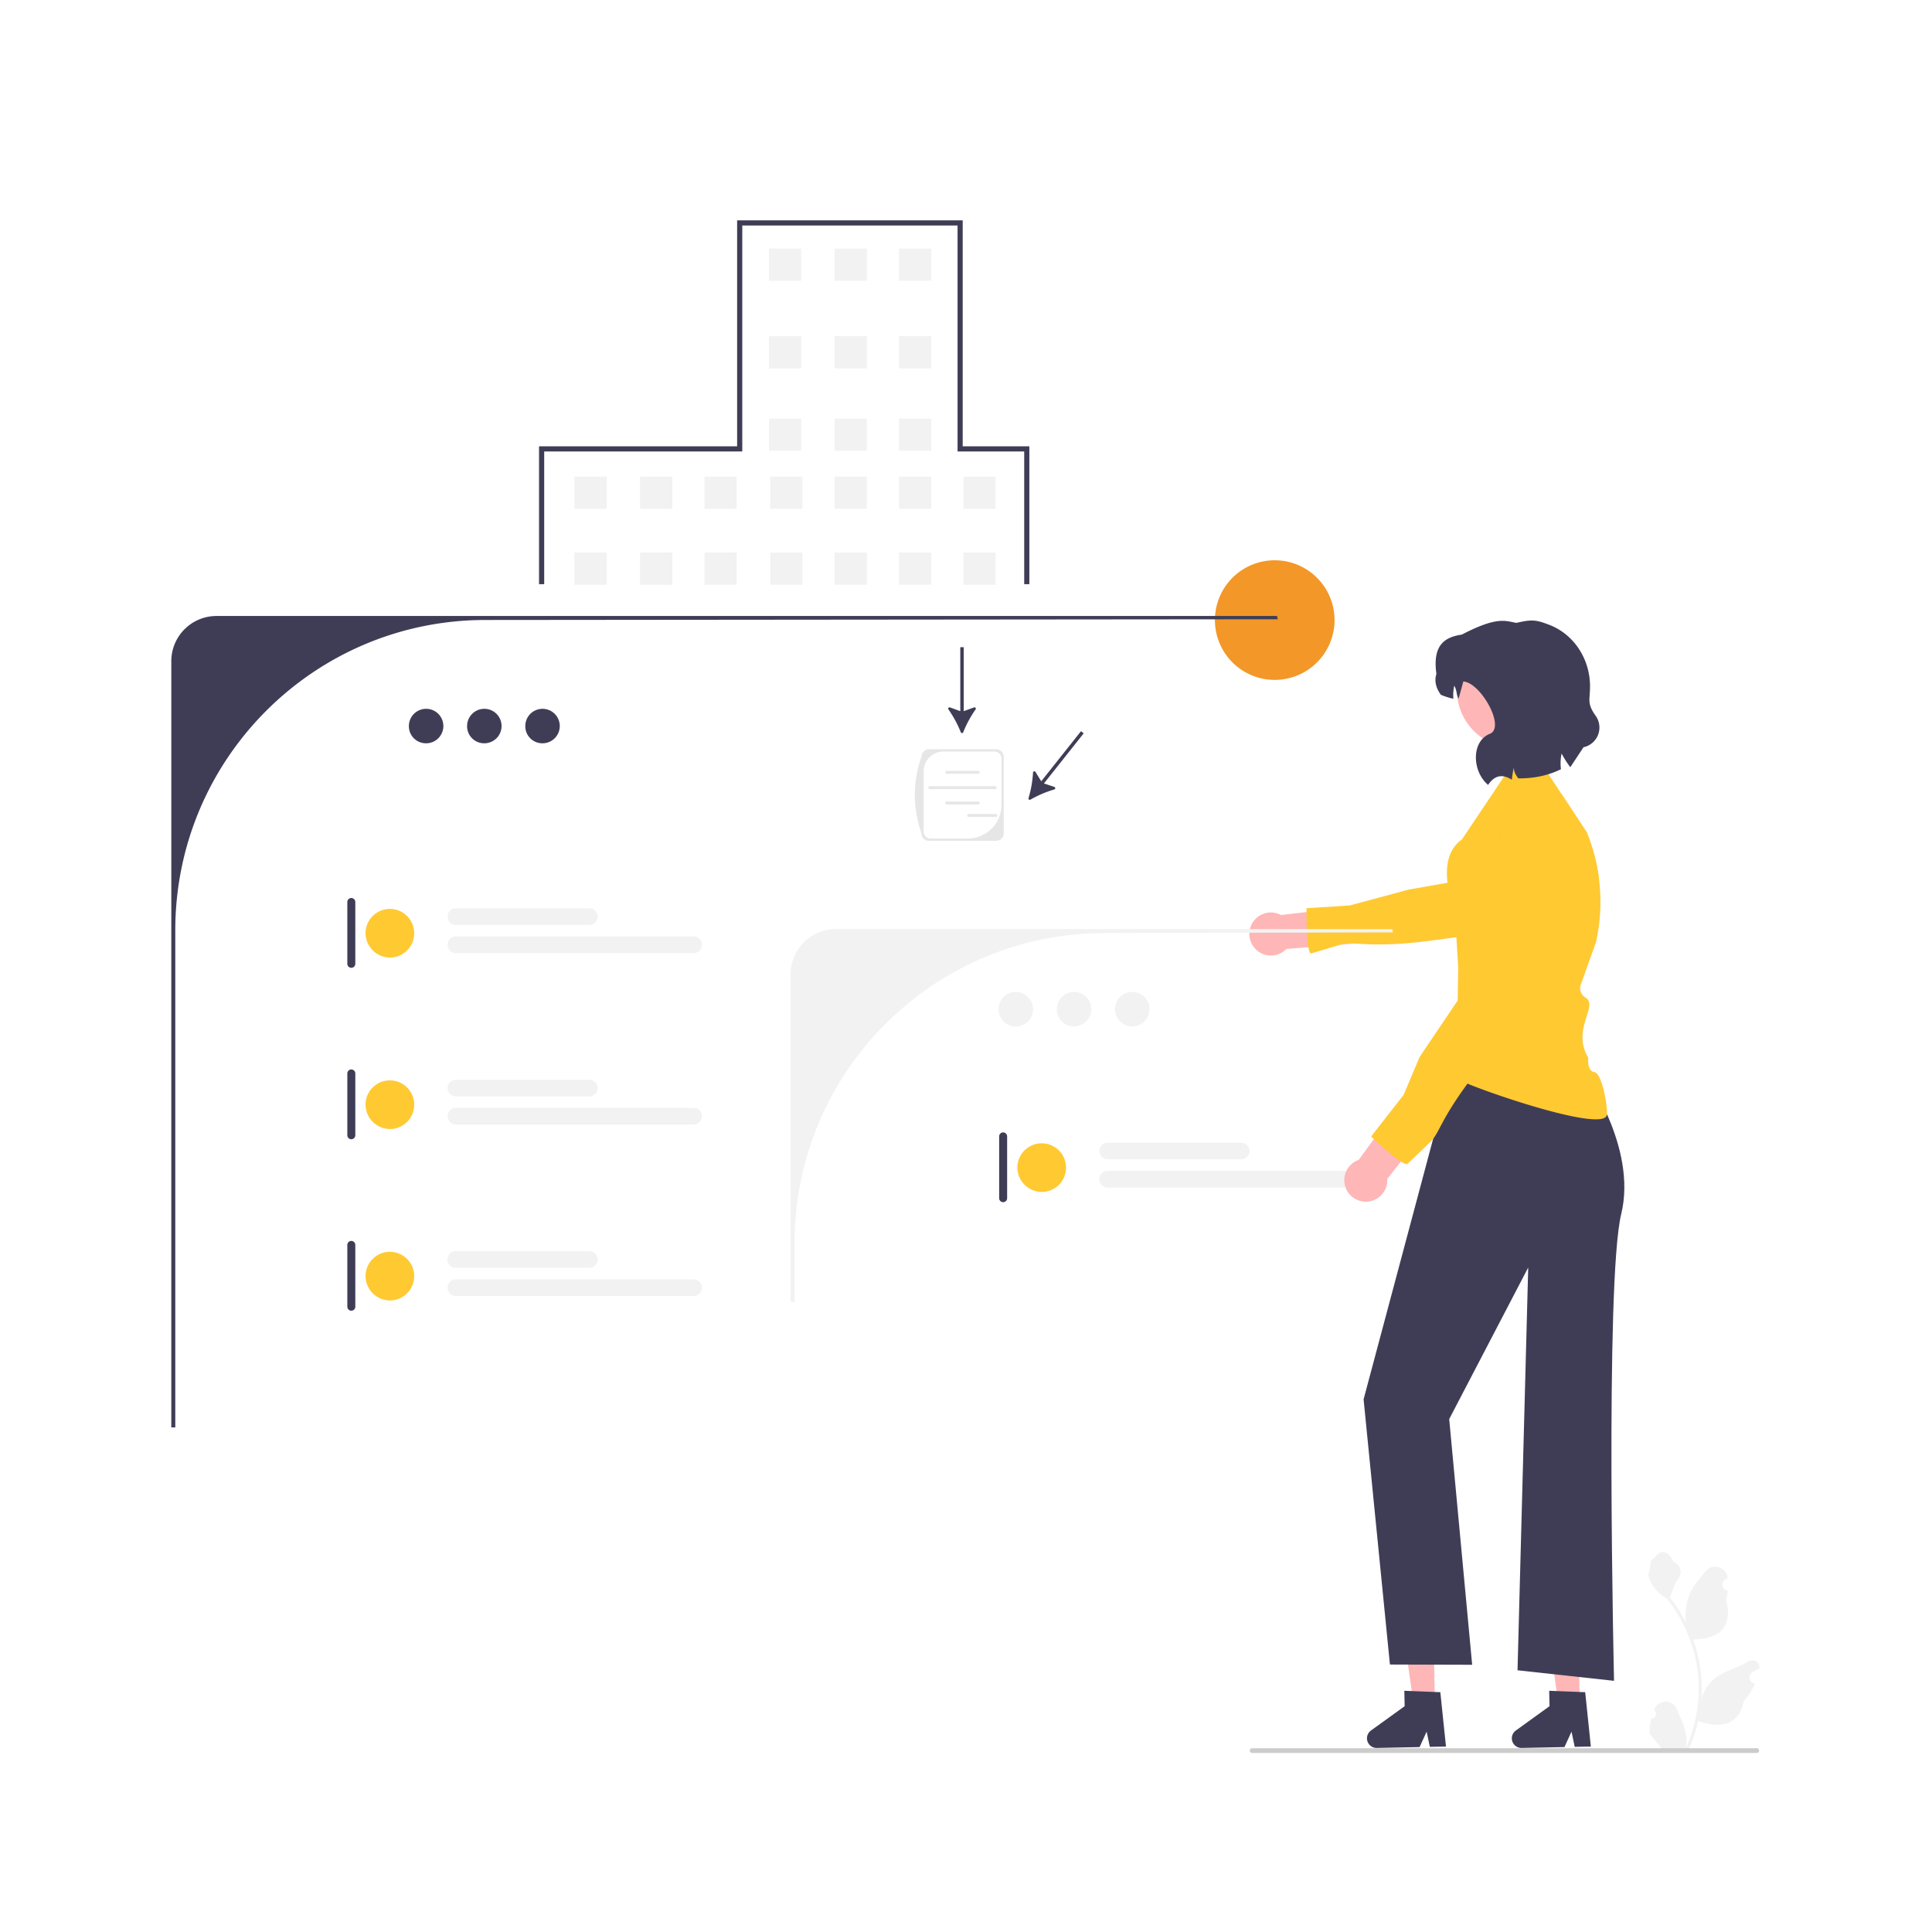 <svg xmlns="http://www.w3.org/2000/svg" xmlns:xlink="http://www.w3.org/1999/xlink" width="1500" height="1500" viewBox="0 0 1500 1500">
  <rect x="0" y="0" width="1500" height="1500" fill="#808080" stroke="none"/>
  <defs>
    <clipPath id="clip-undraw_start_building_re_xani">
      <rect width="1500" height="1500"/>
    </clipPath>
  </defs>
  <g id="undraw_start_building_re_xani" clip-path="url(#clip-undraw_start_building_re_xani)">
    <rect width="1500" height="1500" fill="#fff"/>
    <g id="undraw_start_building_re_xani-2" data-name="undraw_start_building_re_xani">
      <rect id="Rectangle_2211" data-name="Rectangle 2211" width="1500" height="1500" fill="#fff" opacity="0"/>
      <path id="Path_16509" data-name="Path 16509" d="M989.669,467.872a46.436,46.436,0,1,0-46.405-46.436A46.416,46.416,0,0,0,989.669,467.872Z" transform="translate(0 60)" fill="#f39728"/>
      <path id="Path_16510" data-name="Path 16510" d="M1114.06,1261.64l-16.71.34-9.32-65.77,24.67-.51Z" transform="translate(0 60)" fill="#ffb6b6"/>
      <path id="Path_16511" data-name="Path 16511" d="M1061.32,1289.79a7.485,7.485,0,0,0,7.62,7.32l33.23-.69,5.47-11.97,2.48,11.8,12.54-.25-4.39-42.2-4.37-.16-17.83-.71-5.75-.22.25,11.97-26.16,18.89a7.478,7.478,0,0,0-3.09,6.22Z" transform="translate(0 60)" fill="#3f3d56"/>
      <path id="Path_16512" data-name="Path 16512" d="M1226.53,1261.64l-16.71.34-9.32-65.77,24.67-.51Z" transform="translate(0 60)" fill="#ffb6b6"/>
      <path id="Path_16513" data-name="Path 16513" d="M1173.79,1289.79a7.487,7.487,0,0,0,7.63,7.32l33.22-.69,5.48-11.97,2.48,11.8,12.53-.25-4.39-42.2-4.37-.16-17.83-.71-5.75-.22.25,11.97-26.16,18.89a7.5,7.5,0,0,0-3.09,6.22Z" transform="translate(0 60)" fill="#3f3d56"/>
      <path id="Path_16514" data-name="Path 16514" d="M1130.91,755.923l92.02-2.558-5.11,7.674,11.64,11.51s42.04,57.553,29.26,109.989-5.59,362.442-5.59,362.442l-74.93-8.17,8.3-312.706-61.34,117.666,17.83,190.75-63.85-.19-20.45-205.91,72.22-270.5Z" transform="translate(0 60)" fill="#3f3d56"/>
      <path id="Path_16515" data-name="Path 16515" d="M745.96,508.529a1.016,1.016,0,0,0,1.888,0,86.358,86.358,0,0,1,9.594-17.731,1.023,1.023,0,0,0-1.178-1.563l-8.018,2.9V442.473h-2.684v49.665l-8.02-2.9a1.023,1.023,0,0,0-1.179,1.563,86.39,86.39,0,0,1,9.6,17.731Z" transform="translate(0 60)" fill="#3f3d56"/>
      <path id="Path_16516" data-name="Path 16516" d="M798.537,559.667a1.017,1.017,0,0,0,1.479,1.175,86.277,86.277,0,0,1,18.532-7.914,1.023,1.023,0,0,0,.049-1.957l-8.082-2.717,30.866-38.892-2.1-1.671-30.866,38.893-4.477-7.265a1.022,1.022,0,0,0-1.894.491,86.432,86.432,0,0,1-3.505,19.857Z" transform="translate(0 60)" fill="#3f3d56"/>
      <path id="Path_16517" data-name="Path 16517" d="M994.576,650.41l49.564-5.717,7.21,27.877-52.614,4.178a16.708,16.708,0,1,1-4.16-26.338Z" transform="translate(0 60)" fill="#ffb6b6"/>
      <path id="Path_16518" data-name="Path 16518" d="M1231.89,586.112l-19.4-29.456a85.309,85.309,0,0,0-8.96,8.111l-4.02,2.771-12.99,11.624-36.79,32.861-12.23,10.944-13.66,2.4-30.15,5.309-45.65,12.294-33.62,2.178c-.02.682-.02,1.7-.02,2.972-.01,6.61.14,19.983,1.44,27.274.45,2.538,1.04,4.334,1.81,4.875.25.171,25.99-7.875,27.29-7.89,10.48-.015,27.98,2.86,63.29-1.737,20.98-2.755,39.45-5.263,47.21-6.331l.17-.031,5.62-2.724,61.64-29.874,18.61-9.024a142.12,142.12,0,0,0-9.59-36.545Z" transform="translate(0 60)" fill="#ffc932"/>
      <path id="Path_16519" data-name="Path 16519" d="M168.1,418.248A35.109,35.109,0,0,0,133,453.369V1048.23h3.094V662.315c0-133.085,107.813-240.971,240.81-240.971l615.147-.563-.562-2.533Z" transform="translate(0 60)" fill="#3f3d56"/>
      <path id="Path_16520" data-name="Path 16520" d="M330.539,517.087a13.385,13.385,0,1,0-13.081-13.381A13.233,13.233,0,0,0,330.539,517.087Z" transform="translate(0 60)" fill="#3f3d56"/>
      <path id="Path_16521" data-name="Path 16521" d="M375.728,517.087a13.385,13.385,0,1,0-13.081-13.381A13.234,13.234,0,0,0,375.728,517.087Z" transform="translate(0 60)" fill="#3f3d56"/>
      <path id="Path_16522" data-name="Path 16522" d="M420.916,517.087a13.385,13.385,0,1,0-13.081-13.381A13.233,13.233,0,0,0,420.916,517.087Z" transform="translate(0 60)" fill="#3f3d56"/>
      <path id="Path_16523" data-name="Path 16523" d="M648.888,661.355a35.11,35.11,0,0,0-35.1,35.121v254.33h3.094V905.422c0-133.085,107.814-240.971,240.81-240.971l223.8-.563-.56-2.532Z" transform="translate(0 60)" fill="#f2f2f2"/>
      <path id="Path_16524" data-name="Path 16524" d="M778.843,819.2a3.1,3.1,0,0,0-3.094,3.1v47.984a3.093,3.093,0,1,0,6.187,0V822.291A3.1,3.1,0,0,0,778.843,819.2Z" transform="translate(0 60)" fill="#3f3d56"/>
      <path id="Path_16525" data-name="Path 16525" d="M809.162,865.43a18.889,18.889,0,1,0-19.278-18.885A19.085,19.085,0,0,0,809.162,865.43Z" transform="translate(0 60)" fill="#ffc932"/>
      <path id="Path_16526" data-name="Path 16526" d="M963.71,840.085H859.942a6.461,6.461,0,0,1,0-12.921H963.71a6.461,6.461,0,0,1,0,12.921Z" transform="translate(0 60)" fill="#f2f2f2"/>
      <path id="Path_16527" data-name="Path 16527" d="M1044.69,861.953H859.942a6.461,6.461,0,0,1,0-12.922H1044.69a6.461,6.461,0,0,1,0,12.922Z" transform="translate(0 60)" fill="#f2f2f2"/>
      <path id="Path_16528" data-name="Path 16528" d="M788.4,736.886A13.385,13.385,0,1,0,775.319,723.5,13.234,13.234,0,0,0,788.4,736.886Z" transform="translate(0 60)" fill="#f2f2f2"/>
      <path id="Path_16529" data-name="Path 16529" d="M833.589,736.886A13.385,13.385,0,1,0,820.508,723.5,13.234,13.234,0,0,0,833.589,736.886Z" transform="translate(0 60)" fill="#f2f2f2"/>
      <path id="Path_16530" data-name="Path 16530" d="M878.777,736.886A13.385,13.385,0,1,0,865.7,723.5,13.233,13.233,0,0,0,878.777,736.886Z" transform="translate(0 60)" fill="#f2f2f2"/>
      <path id="Path_16531" data-name="Path 16531" d="M272.762,637.217a3.1,3.1,0,0,0-3.094,3.1V688.3a3.094,3.094,0,1,0,6.188,0V640.313A3.1,3.1,0,0,0,272.762,637.217Z" transform="translate(0 60)" fill="#3f3d56"/>
      <path id="Path_16532" data-name="Path 16532" d="M303.082,683.452A18.889,18.889,0,1,0,283.8,664.567,19.085,19.085,0,0,0,303.082,683.452Z" transform="translate(0 60)" fill="#ffc932"/>
      <path id="Path_16533" data-name="Path 16533" d="M457.629,658.107H353.861a6.461,6.461,0,0,1,0-12.921H457.629a6.461,6.461,0,0,1,0,12.921Z" transform="translate(0 60)" fill="#f2f2f2"/>
      <path id="Path_16534" data-name="Path 16534" d="M538.611,679.974H353.861a6.461,6.461,0,0,1,0-12.921h184.75a6.461,6.461,0,0,1,0,12.921Z" transform="translate(0 60)" fill="#f2f2f2"/>
      <path id="Path_16535" data-name="Path 16535" d="M272.762,770.332a3.1,3.1,0,0,0-3.094,3.1v47.983a3.094,3.094,0,1,0,6.188,0V773.428A3.1,3.1,0,0,0,272.762,770.332Z" transform="translate(0 60)" fill="#3f3d56"/>
      <path id="Path_16536" data-name="Path 16536" d="M303.082,816.569A18.889,18.889,0,1,0,283.8,797.684,19.084,19.084,0,0,0,303.082,816.569Z" transform="translate(0 60)" fill="#ffc932"/>
      <path id="Path_16537" data-name="Path 16537" d="M457.629,791.224H353.861a6.461,6.461,0,0,1,0-12.921H457.629a6.461,6.461,0,0,1,0,12.921Z" transform="translate(0 60)" fill="#f2f2f2"/>
      <path id="Path_16538" data-name="Path 16538" d="M538.611,813.091H353.861a6.461,6.461,0,0,1,0-12.921h184.75a6.461,6.461,0,0,1,0,12.921Z" transform="translate(0 60)" fill="#f2f2f2"/>
      <path id="Path_16539" data-name="Path 16539" d="M272.762,903.449a3.1,3.1,0,0,0-3.094,3.1v47.984a3.094,3.094,0,1,0,6.188,0V906.545A3.1,3.1,0,0,0,272.762,903.449Z" transform="translate(0 60)" fill="#3f3d56"/>
      <path id="Path_16540" data-name="Path 16540" d="M303.082,949.684A18.889,18.889,0,1,0,283.8,930.8,19.084,19.084,0,0,0,303.082,949.684Z" transform="translate(0 60)" fill="#ffc932"/>
      <path id="Path_16541" data-name="Path 16541" d="M457.629,924.339H353.861a6.46,6.46,0,0,1,0-12.921H457.629a6.46,6.46,0,0,1,0,12.921Z" transform="translate(0 60)" fill="#f2f2f2"/>
      <path id="Path_16542" data-name="Path 16542" d="M538.611,946.206H353.861a6.461,6.461,0,0,1,0-12.921h184.75a6.461,6.461,0,0,1,0,12.921Z" transform="translate(0 60)" fill="#f2f2f2"/>
      <path id="Path_16543" data-name="Path 16543" d="M1247.58,805.494c-1.92,14.578-101.09-19.936-112.92-26.314-22.14-11.9,1.02.306,1.02.306l-2.57-73.055-2.68-43.53s-1.5-11.562-4.64-26.313c-.71-3.313-1.47-7.151-1.95-11.222-1.36-11.749-.32-25.4,11.23-33.666l40.3-60.119,19.84-1.161,17.28,26.236,19.4,29.456a142.12,142.12,0,0,1,9.59,36.545,143.842,143.842,0,0,1,1.09,17.615,142.369,142.369,0,0,1-3.41,31.05l-12.15,34.068a8.306,8.306,0,0,0,3.81,8.993c10.82,6.549-11.08,24.553,2.32,46.854,0,0-1.25,10.247,4.72,11.145s10.52,26.973,9.72,33.112Z" transform="translate(0 60)" fill="#ffc932"/>
      <path id="Path_16544" data-name="Path 16544" d="M1054.91,840.521l29.43-40.316,25.36,13.608-32.63,41.516a16.464,16.464,0,0,1-.44,4.91,16.7,16.7,0,1,1-21.72-19.718Z" transform="translate(0 60)" fill="#ffb6b6"/>
      <path id="Path_16545" data-name="Path 16545" d="M1179.19,586.2a56.237,56.237,0,0,0-23.22-9.768c-11.81-2.061-18.43,14.94-21.04,31.521a96.887,96.887,0,0,0-1.13,20.83l-.7,4.852-.41,25.117-.96,58.068-29.55,43.788-12.38,29.409-25.29,32.346c.5.475,1.25,1.168,2.18,2.038,4.85,4.489,14.75,13.442,20.99,17.436,2.17,1.377,3.88,2.16,4.8,1.967.29-.063,18.1-17.226,18.98-18.186,5.9-6.434,7.07-15.068,24.92-40.163,16.27-22.84,32.13-45.552,37.86-53.771l.11-.147,25.74-84.972,2.34-7.7a56.643,56.643,0,0,0-23.24-52.663Z" transform="translate(0 60)" fill="#ffc932"/>
      <path id="Path_16546" data-name="Path 16546" d="M1164.59,587.471l-.13-.059c-.4.033-.8.057-1.18.059Z" transform="translate(0 60)" fill="#3f3d56"/>
      <path id="Path_16547" data-name="Path 16547" d="M1176.14,520.746a45.025,45.025,0,1,0-44.99-45.024A45.014,45.014,0,0,0,1176.14,520.746Z" transform="translate(0 60)" fill="#ffb6b6"/>
      <path id="Path_16548" data-name="Path 16548" d="M1115.22,463.207c-3.04-21.827,5.82-28.505,19.68-30.483,27.41-14.257,33.69-10.673,42.38-9.126l3.2-.687c9.8-2.111,13.36-1.21,22.07,2.087,18.39,6.938,30.47,24.53,31.81,44.147.92,13.524-3.32,15.629,4.52,26.612a15.663,15.663,0,0,1-9.46,24.406l-10.24,15.487a71.805,71.805,0,0,1-6.74-10.6,35.962,35.962,0,0,0-.53,12.162c-10.19,5.08-21.32,7.182-33.12,7.131-1.9-2.531-3.6-5.351-3.38-8.527a61.571,61.571,0,0,0-1.59,9.6c-7.43-4.784-13.56-3.378-18.46,3.975-12.38-10.264-13.35-33.782,1.36-39.673,12.45-4.984-7.18-39.873-20.57-40.585-.08,0-3.65,13.485-3.78,13.232-1.88-3.781-1.02-5.853-3.28-9.993a34.424,34.424,0,0,0-.7,10.153,56.407,56.407,0,0,1-9.68-3.077c-3.78-5.137-5.24-10.52-3.49-16.241Z" transform="translate(0 60)" fill="#3f3d56"/>
      <path id="Path_16549" data-name="Path 16549" d="M1282.07,1274.17a3.516,3.516,0,0,0,2.55-6.09l-.25-.95c.04-.08.07-.16.1-.23a9.426,9.426,0,0,1,17.39.06c2.84,6.86,6.46,13.72,7.35,20.97a28.16,28.16,0,0,1-.48,9.6,112.046,112.046,0,0,0,10.17-46.47,107.991,107.991,0,0,0-.67-12.05q-.555-4.92-1.54-9.77a113.214,113.214,0,0,0-22.43-47.96,30.1,30.1,0,0,1-12.52-13,22.979,22.979,0,0,1-2.09-6.28c.61.08,2.3-9.21,1.84-9.78.85-1.29,2.37-1.93,3.3-3.19,4.61-6.25,10.97-5.16,14.28,3.34,7.09,3.58,7.16,9.52,2.81,15.23-2.77,3.63-3.15,8.55-5.57,12.44.25.32.51.63.76.95a113.477,113.477,0,0,1,11.88,18.83,47.353,47.353,0,0,1,2.82-21.99c2.71-6.53,7.78-12.03,12.24-17.67,5.36-6.78,16.35-3.82,17.3,4.77.01.08.02.17.03.25-.67.37-1.32.77-1.95,1.19a4.764,4.764,0,0,0,1.92,8.67l.1.02a47.414,47.414,0,0,1-1.25,7.09c5.72,22.15-6.64,30.23-24.29,30.59-.39.2-.77.4-1.16.59a115.485,115.485,0,0,1,6.25,29.45,110.305,110.305,0,0,1-.08,17.81l.03-.21a29.185,29.185,0,0,1,9.94-16.83c7.65-6.29,18.46-8.6,26.72-13.66a5.467,5.467,0,0,1,8.37,5.32l-.04.22a31.055,31.055,0,0,0-3.58,1.73c-.67.38-1.32.77-1.95,1.19a4.764,4.764,0,0,0,1.92,8.67l.1.02.2.03a47.459,47.459,0,0,1-8.73,13.67c-3.58,19.34-18.95,21.17-35.4,15.54h-.01a116.26,116.26,0,0,1-7.81,22.8h-27.87c-.1-.31-.19-.63-.28-.94a31.618,31.618,0,0,0,7.71-.46c-2.07-2.54-4.13-5.1-6.2-7.64a1.755,1.755,0,0,1-.13-.15c-1.05-1.3-2.11-2.59-3.16-3.89h0a46.615,46.615,0,0,1,1.36-11.83Z" transform="translate(0 60)" fill="#f2f2f2"/>
      <path id="Path_16550" data-name="Path 16550" d="M970.306,1299.16a1.835,1.835,0,0,0,1.84,1.84H1363.94a1.84,1.84,0,1,0,0-3.68H972.146A1.835,1.835,0,0,0,970.306,1299.16Z" transform="translate(0 60)" fill="#ccc"/>
      <path id="Path_16551" data-name="Path 16551" d="M773.427,592.809H721.266a5.882,5.882,0,0,1-5.873-5.877c-6.9-20.171-6.76-39.936,0-59.318a5.882,5.882,0,0,1,5.873-5.878h52.161a5.883,5.883,0,0,1,5.874,5.878v59.318A5.882,5.882,0,0,1,773.427,592.809Z" transform="translate(0 60)" fill="#e6e6e6"/>
      <path id="Path_16552" data-name="Path 16552" d="M732.442,523.488a15.305,15.305,0,0,0-15.3,15.31v46.877a5.383,5.383,0,0,0,5.381,5.384h28.845a26.191,26.191,0,0,0,26.182-26.2V528.873a5.383,5.383,0,0,0-5.381-5.385Z" transform="translate(0 60)" fill="#fff"/>
      <path id="Path_16553" data-name="Path 16553" d="M759.494,540.727H735.073a1.117,1.117,0,0,1,0-2.235h24.421a1.117,1.117,0,0,1,0,2.235Z" transform="translate(0 60)" fill="#e6e6e6"/>
      <path id="Path_16554" data-name="Path 16554" d="M759.494,564.553H735.073a1.117,1.117,0,0,1,0-2.235h24.421a1.117,1.117,0,0,1,0,2.235Z" transform="translate(0 60)" fill="#e6e6e6"/>
      <path id="Path_16555" data-name="Path 16555" d="M772.6,552.647h-50.63a1.117,1.117,0,0,1,0-2.235H772.6a1.117,1.117,0,0,1,0,2.235Z" transform="translate(0 60)" fill="#e6e6e6"/>
      <path id="Path_16556" data-name="Path 16556" d="M773.2,574.238H752.07a1.117,1.117,0,1,1,0-2.234H773.2a1.117,1.117,0,0,1,0,2.234Z" transform="translate(0 60)" fill="#e6e6e6"/>
      <path id="Path_16557" data-name="Path 16557" d="M17438.191-15396.425h-4v-103.055h-51.746v-175.437H17215.3v175.438h-153.789v103.055h-4v-107.055H17211.3v-175.437h175.141v175.438h51.746Z" transform="translate(-16639 15850)" fill="#3f3d56"/>
      <rect id="Rectangle_2212" data-name="Rectangle 2212" width="25" height="25" transform="translate(597 193)" fill="#f2f2f2"/>
      <rect id="Rectangle_2215" data-name="Rectangle 2215" width="25" height="25" transform="translate(597 261)" fill="#f2f2f2"/>
      <rect id="Rectangle_2218" data-name="Rectangle 2218" width="25" height="25" transform="translate(597 325)" fill="#f2f2f2"/>
      <rect id="Rectangle_2221" data-name="Rectangle 2221" width="25" height="25" transform="translate(446 370)" fill="#f2f2f2"/>
      <rect id="Rectangle_2224" data-name="Rectangle 2224" width="25" height="25" transform="translate(446 429)" fill="#f2f2f2"/>
      <rect id="Rectangle_2234" data-name="Rectangle 2234" width="25" height="25" transform="translate(598 429)" fill="#f2f2f2"/>
      <rect id="Rectangle_2213" data-name="Rectangle 2213" width="25" height="25" transform="translate(648 193)" fill="#f2f2f2"/>
      <rect id="Rectangle_2216" data-name="Rectangle 2216" width="25" height="25" transform="translate(648 261)" fill="#f2f2f2"/>
      <rect id="Rectangle_2219" data-name="Rectangle 2219" width="25" height="25" transform="translate(648 325)" fill="#f2f2f2"/>
      <rect id="Rectangle_2222" data-name="Rectangle 2222" width="25" height="25" transform="translate(497 370)" fill="#f2f2f2"/>
      <rect id="Rectangle_2225" data-name="Rectangle 2225" width="25" height="25" transform="translate(497 429)" fill="#f2f2f2"/>
      <rect id="Rectangle_2214" data-name="Rectangle 2214" width="25" height="25" transform="translate(698 193)" fill="#f2f2f2"/>
      <rect id="Rectangle_2217" data-name="Rectangle 2217" width="25" height="25" transform="translate(698 261)" fill="#f2f2f2"/>
      <rect id="Rectangle_2220" data-name="Rectangle 2220" width="25" height="25" transform="translate(698 325)" fill="#f2f2f2"/>
      <rect id="Rectangle_2223" data-name="Rectangle 2223" width="25" height="25" transform="translate(547 370)" fill="#f2f2f2"/>
      <rect id="Rectangle_2233" data-name="Rectangle 2233" width="25" height="25" transform="translate(598 370)" fill="#f2f2f2"/>
      <rect id="Rectangle_2235" data-name="Rectangle 2235" width="25" height="25" transform="translate(648 370)" fill="#f2f2f2"/>
      <rect id="Rectangle_2237" data-name="Rectangle 2237" width="25" height="25" transform="translate(698 370)" fill="#f2f2f2"/>
      <rect id="Rectangle_2239" data-name="Rectangle 2239" width="25" height="25" transform="translate(748 370)" fill="#f2f2f2"/>
      <rect id="Rectangle_2236" data-name="Rectangle 2236" width="25" height="25" transform="translate(648 429)" fill="#f2f2f2"/>
      <rect id="Rectangle_2238" data-name="Rectangle 2238" width="25" height="25" transform="translate(698 429)" fill="#f2f2f2"/>
      <rect id="Rectangle_2240" data-name="Rectangle 2240" width="25" height="25" transform="translate(748 429)" fill="#f2f2f2"/>
      <rect id="Rectangle_2226" data-name="Rectangle 2226" width="25" height="25" transform="translate(547 429)" fill="#f2f2f2"/>
    </g>
  </g>
</svg>
